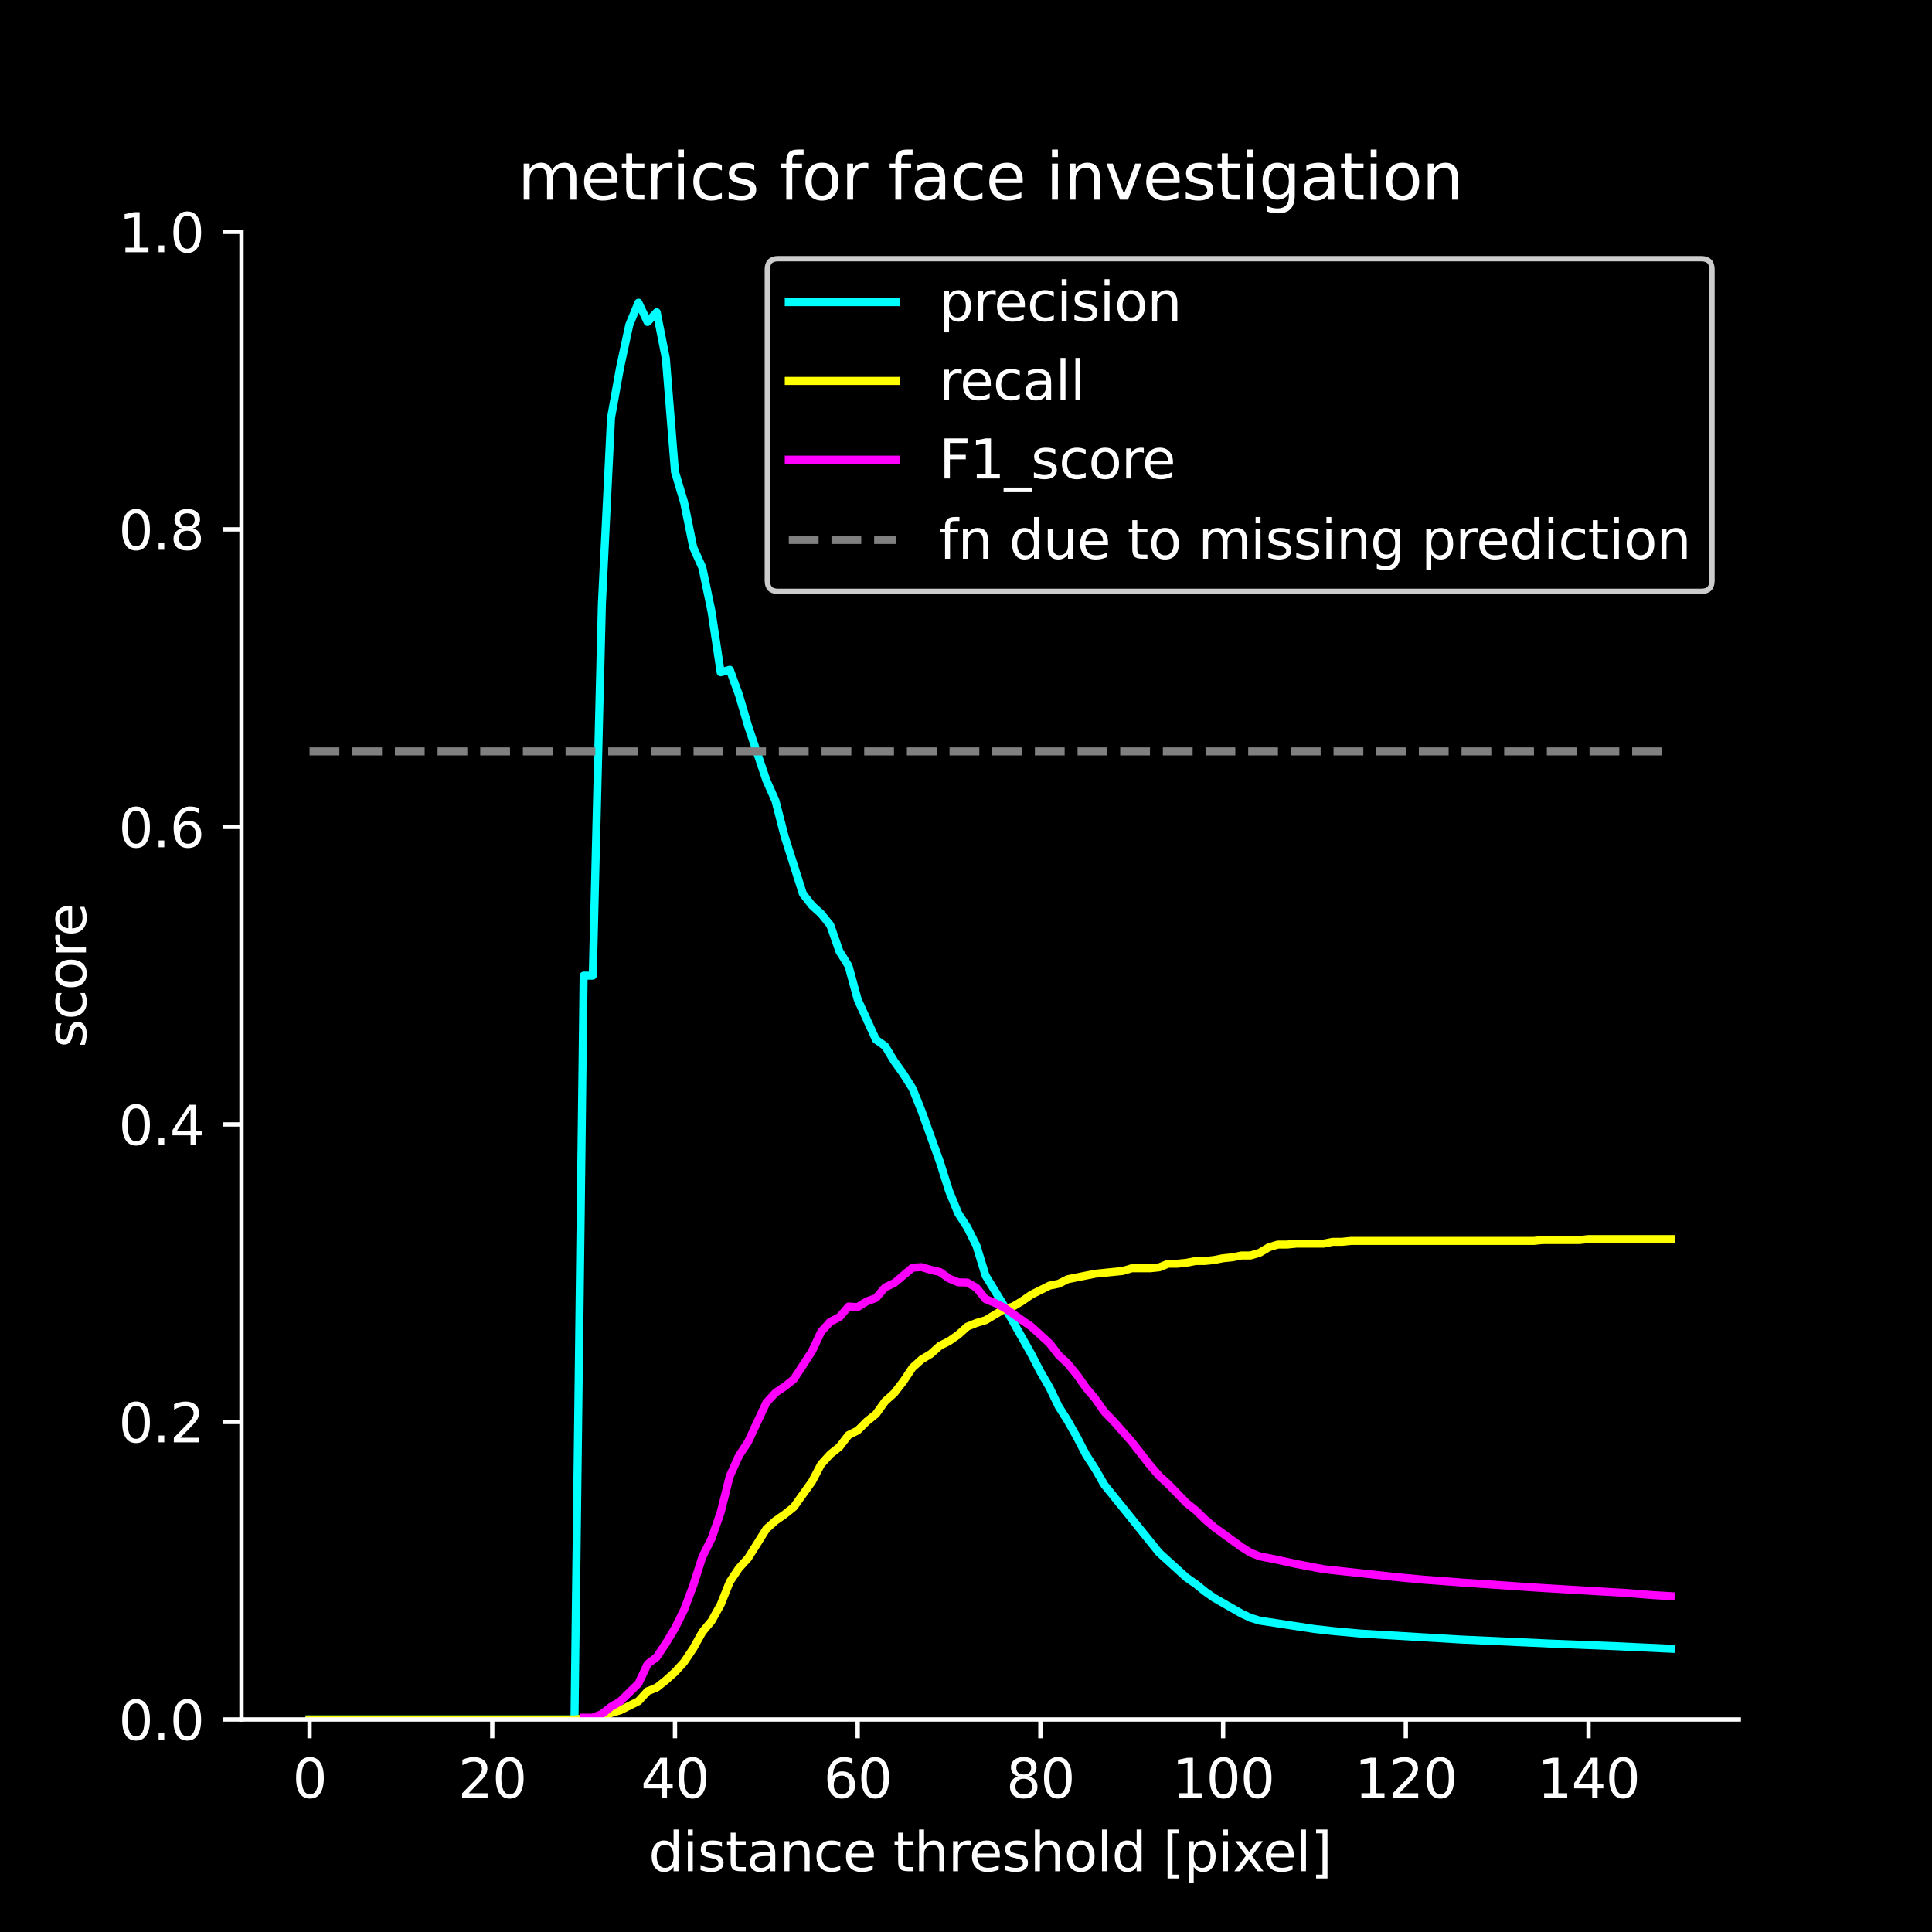 <?xml version="1.0" encoding="utf-8" standalone="no"?>
<!DOCTYPE svg PUBLIC "-//W3C//DTD SVG 1.1//EN"
  "http://www.w3.org/Graphics/SVG/1.1/DTD/svg11.dtd">
<svg xmlns:xlink="http://www.w3.org/1999/xlink" width="360pt" height="360pt" viewBox="0 0 360 360" xmlns="http://www.w3.org/2000/svg" version="1.1">
 <defs>
  <style type="text/css">*{stroke-linejoin: round; stroke-linecap: butt}</style>
 </defs>
 <g id="figure_1">
  <g id="patch_1">
   <path d="M 0 360 
L 360 360 
L 360 0 
L 0 0 
z
"/>
  </g>
  <g id="axes_1">
   <g id="patch_2">
    <path d="M 45 320.4 
L 324 320.4 
L 324 43.2 
L 45 43.2 
z
"/>
   </g>
   <g id="matplotlib.axis_1">
    <g id="xtick_1">
     <g id="line2d_1">
      <defs>
       <path id="mbd0f4d0748" d="M 0 0 
L 0 3.5 
" style="stroke: #ffffff; stroke-width: 0.8"/>
      </defs>
      <g>
       <use xlink:href="#mbd0f4d0748" x="57.682" y="320.4" style="fill: #ffffff; stroke: #ffffff; stroke-width: 0.8"/>
      </g>
     </g>
     <g id="text_1">
      <!-- 0 -->
      <g style="fill: #ffffff" transform="translate(54.501 334.998) scale(0.1 -0.1)">
       <defs>
        <path id="DejaVuSans-30" d="M 2034 4250 
Q 1547 4250 1301 3770 
Q 1056 3291 1056 2328 
Q 1056 1369 1301 889 
Q 1547 409 2034 409 
Q 2525 409 2770 889 
Q 3016 1369 3016 2328 
Q 3016 3291 2770 3770 
Q 2525 4250 2034 4250 
z
M 2034 4750 
Q 2819 4750 3233 4129 
Q 3647 3509 3647 2328 
Q 3647 1150 3233 529 
Q 2819 -91 2034 -91 
Q 1250 -91 836 529 
Q 422 1150 422 2328 
Q 422 3509 836 4129 
Q 1250 4750 2034 4750 
z
" transform="scale(0.016)"/>
       </defs>
       <use xlink:href="#DejaVuSans-30"/>
      </g>
     </g>
    </g>
    <g id="xtick_2">
     <g id="line2d_2">
      <g>
       <use xlink:href="#mbd0f4d0748" x="91.727" y="320.4" style="fill: #ffffff; stroke: #ffffff; stroke-width: 0.8"/>
      </g>
     </g>
     <g id="text_2">
      <!-- 20 -->
      <g style="fill: #ffffff" transform="translate(85.364 334.998) scale(0.1 -0.1)">
       <defs>
        <path id="DejaVuSans-32" d="M 1228 531 
L 3431 531 
L 3431 0 
L 469 0 
L 469 531 
Q 828 903 1448 1529 
Q 2069 2156 2228 2338 
Q 2531 2678 2651 2914 
Q 2772 3150 2772 3378 
Q 2772 3750 2511 3984 
Q 2250 4219 1831 4219 
Q 1534 4219 1204 4116 
Q 875 4013 500 3803 
L 500 4441 
Q 881 4594 1212 4672 
Q 1544 4750 1819 4750 
Q 2544 4750 2975 4387 
Q 3406 4025 3406 3419 
Q 3406 3131 3298 2873 
Q 3191 2616 2906 2266 
Q 2828 2175 2409 1742 
Q 1991 1309 1228 531 
z
" transform="scale(0.016)"/>
       </defs>
       <use xlink:href="#DejaVuSans-32"/>
       <use xlink:href="#DejaVuSans-30" x="63.623"/>
      </g>
     </g>
    </g>
    <g id="xtick_3">
     <g id="line2d_3">
      <g>
       <use xlink:href="#mbd0f4d0748" x="125.772" y="320.4" style="fill: #ffffff; stroke: #ffffff; stroke-width: 0.8"/>
      </g>
     </g>
     <g id="text_3">
      <!-- 40 -->
      <g style="fill: #ffffff" transform="translate(119.41 334.998) scale(0.1 -0.1)">
       <defs>
        <path id="DejaVuSans-34" d="M 2419 4116 
L 825 1625 
L 2419 1625 
L 2419 4116 
z
M 2253 4666 
L 3047 4666 
L 3047 1625 
L 3713 1625 
L 3713 1100 
L 3047 1100 
L 3047 0 
L 2419 0 
L 2419 1100 
L 313 1100 
L 313 1709 
L 2253 4666 
z
" transform="scale(0.016)"/>
       </defs>
       <use xlink:href="#DejaVuSans-34"/>
       <use xlink:href="#DejaVuSans-30" x="63.623"/>
      </g>
     </g>
    </g>
    <g id="xtick_4">
     <g id="line2d_4">
      <g>
       <use xlink:href="#mbd0f4d0748" x="159.817" y="320.4" style="fill: #ffffff; stroke: #ffffff; stroke-width: 0.8"/>
      </g>
     </g>
     <g id="text_4">
      <!-- 60 -->
      <g style="fill: #ffffff" transform="translate(153.455 334.998) scale(0.1 -0.1)">
       <defs>
        <path id="DejaVuSans-36" d="M 2113 2584 
Q 1688 2584 1439 2293 
Q 1191 2003 1191 1497 
Q 1191 994 1439 701 
Q 1688 409 2113 409 
Q 2538 409 2786 701 
Q 3034 994 3034 1497 
Q 3034 2003 2786 2293 
Q 2538 2584 2113 2584 
z
M 3366 4563 
L 3366 3988 
Q 3128 4100 2886 4159 
Q 2644 4219 2406 4219 
Q 1781 4219 1451 3797 
Q 1122 3375 1075 2522 
Q 1259 2794 1537 2939 
Q 1816 3084 2150 3084 
Q 2853 3084 3261 2657 
Q 3669 2231 3669 1497 
Q 3669 778 3244 343 
Q 2819 -91 2113 -91 
Q 1303 -91 875 529 
Q 447 1150 447 2328 
Q 447 3434 972 4092 
Q 1497 4750 2381 4750 
Q 2619 4750 2861 4703 
Q 3103 4656 3366 4563 
z
" transform="scale(0.016)"/>
       </defs>
       <use xlink:href="#DejaVuSans-36"/>
       <use xlink:href="#DejaVuSans-30" x="63.623"/>
      </g>
     </g>
    </g>
    <g id="xtick_5">
     <g id="line2d_5">
      <g>
       <use xlink:href="#mbd0f4d0748" x="193.862" y="320.4" style="fill: #ffffff; stroke: #ffffff; stroke-width: 0.8"/>
      </g>
     </g>
     <g id="text_5">
      <!-- 80 -->
      <g style="fill: #ffffff" transform="translate(187.5 334.998) scale(0.1 -0.1)">
       <defs>
        <path id="DejaVuSans-38" d="M 2034 2216 
Q 1584 2216 1326 1975 
Q 1069 1734 1069 1313 
Q 1069 891 1326 650 
Q 1584 409 2034 409 
Q 2484 409 2743 651 
Q 3003 894 3003 1313 
Q 3003 1734 2745 1975 
Q 2488 2216 2034 2216 
z
M 1403 2484 
Q 997 2584 770 2862 
Q 544 3141 544 3541 
Q 544 4100 942 4425 
Q 1341 4750 2034 4750 
Q 2731 4750 3128 4425 
Q 3525 4100 3525 3541 
Q 3525 3141 3298 2862 
Q 3072 2584 2669 2484 
Q 3125 2378 3379 2068 
Q 3634 1759 3634 1313 
Q 3634 634 3220 271 
Q 2806 -91 2034 -91 
Q 1263 -91 848 271 
Q 434 634 434 1313 
Q 434 1759 690 2068 
Q 947 2378 1403 2484 
z
M 1172 3481 
Q 1172 3119 1398 2916 
Q 1625 2713 2034 2713 
Q 2441 2713 2670 2916 
Q 2900 3119 2900 3481 
Q 2900 3844 2670 4047 
Q 2441 4250 2034 4250 
Q 1625 4250 1398 4047 
Q 1172 3844 1172 3481 
z
" transform="scale(0.016)"/>
       </defs>
       <use xlink:href="#DejaVuSans-38"/>
       <use xlink:href="#DejaVuSans-30" x="63.623"/>
      </g>
     </g>
    </g>
    <g id="xtick_6">
     <g id="line2d_6">
      <g>
       <use xlink:href="#mbd0f4d0748" x="227.908" y="320.4" style="fill: #ffffff; stroke: #ffffff; stroke-width: 0.8"/>
      </g>
     </g>
     <g id="text_6">
      <!-- 100 -->
      <g style="fill: #ffffff" transform="translate(218.364 334.998) scale(0.1 -0.1)">
       <defs>
        <path id="DejaVuSans-31" d="M 794 531 
L 1825 531 
L 1825 4091 
L 703 3866 
L 703 4441 
L 1819 4666 
L 2450 4666 
L 2450 531 
L 3481 531 
L 3481 0 
L 794 0 
L 794 531 
z
" transform="scale(0.016)"/>
       </defs>
       <use xlink:href="#DejaVuSans-31"/>
       <use xlink:href="#DejaVuSans-30" x="63.623"/>
       <use xlink:href="#DejaVuSans-30" x="127.246"/>
      </g>
     </g>
    </g>
    <g id="xtick_7">
     <g id="line2d_7">
      <g>
       <use xlink:href="#mbd0f4d0748" x="261.953" y="320.4" style="fill: #ffffff; stroke: #ffffff; stroke-width: 0.8"/>
      </g>
     </g>
     <g id="text_7">
      <!-- 120 -->
      <g style="fill: #ffffff" transform="translate(252.409 334.998) scale(0.1 -0.1)">
       <use xlink:href="#DejaVuSans-31"/>
       <use xlink:href="#DejaVuSans-32" x="63.623"/>
       <use xlink:href="#DejaVuSans-30" x="127.246"/>
      </g>
     </g>
    </g>
    <g id="xtick_8">
     <g id="line2d_8">
      <g>
       <use xlink:href="#mbd0f4d0748" x="295.998" y="320.4" style="fill: #ffffff; stroke: #ffffff; stroke-width: 0.8"/>
      </g>
     </g>
     <g id="text_8">
      <!-- 140 -->
      <g style="fill: #ffffff" transform="translate(286.454 334.998) scale(0.1 -0.1)">
       <use xlink:href="#DejaVuSans-31"/>
       <use xlink:href="#DejaVuSans-34" x="63.623"/>
       <use xlink:href="#DejaVuSans-30" x="127.246"/>
      </g>
     </g>
    </g>
    <g id="text_9">
     <!-- distance threshold [pixel] -->
     <g style="fill: #ffffff" transform="translate(120.857 348.677) scale(0.1 -0.1)">
      <defs>
       <path id="DejaVuSans-64" d="M 2906 2969 
L 2906 4863 
L 3481 4863 
L 3481 0 
L 2906 0 
L 2906 525 
Q 2725 213 2448 61 
Q 2172 -91 1784 -91 
Q 1150 -91 751 415 
Q 353 922 353 1747 
Q 353 2572 751 3078 
Q 1150 3584 1784 3584 
Q 2172 3584 2448 3432 
Q 2725 3281 2906 2969 
z
M 947 1747 
Q 947 1113 1208 752 
Q 1469 391 1925 391 
Q 2381 391 2643 752 
Q 2906 1113 2906 1747 
Q 2906 2381 2643 2742 
Q 2381 3103 1925 3103 
Q 1469 3103 1208 2742 
Q 947 2381 947 1747 
z
" transform="scale(0.016)"/>
       <path id="DejaVuSans-69" d="M 603 3500 
L 1178 3500 
L 1178 0 
L 603 0 
L 603 3500 
z
M 603 4863 
L 1178 4863 
L 1178 4134 
L 603 4134 
L 603 4863 
z
" transform="scale(0.016)"/>
       <path id="DejaVuSans-73" d="M 2834 3397 
L 2834 2853 
Q 2591 2978 2328 3040 
Q 2066 3103 1784 3103 
Q 1356 3103 1142 2972 
Q 928 2841 928 2578 
Q 928 2378 1081 2264 
Q 1234 2150 1697 2047 
L 1894 2003 
Q 2506 1872 2764 1633 
Q 3022 1394 3022 966 
Q 3022 478 2636 193 
Q 2250 -91 1575 -91 
Q 1294 -91 989 -36 
Q 684 19 347 128 
L 347 722 
Q 666 556 975 473 
Q 1284 391 1588 391 
Q 1994 391 2212 530 
Q 2431 669 2431 922 
Q 2431 1156 2273 1281 
Q 2116 1406 1581 1522 
L 1381 1569 
Q 847 1681 609 1914 
Q 372 2147 372 2553 
Q 372 3047 722 3315 
Q 1072 3584 1716 3584 
Q 2034 3584 2315 3537 
Q 2597 3491 2834 3397 
z
" transform="scale(0.016)"/>
       <path id="DejaVuSans-74" d="M 1172 4494 
L 1172 3500 
L 2356 3500 
L 2356 3053 
L 1172 3053 
L 1172 1153 
Q 1172 725 1289 603 
Q 1406 481 1766 481 
L 2356 481 
L 2356 0 
L 1766 0 
Q 1100 0 847 248 
Q 594 497 594 1153 
L 594 3053 
L 172 3053 
L 172 3500 
L 594 3500 
L 594 4494 
L 1172 4494 
z
" transform="scale(0.016)"/>
       <path id="DejaVuSans-61" d="M 2194 1759 
Q 1497 1759 1228 1600 
Q 959 1441 959 1056 
Q 959 750 1161 570 
Q 1363 391 1709 391 
Q 2188 391 2477 730 
Q 2766 1069 2766 1631 
L 2766 1759 
L 2194 1759 
z
M 3341 1997 
L 3341 0 
L 2766 0 
L 2766 531 
Q 2569 213 2275 61 
Q 1981 -91 1556 -91 
Q 1019 -91 701 211 
Q 384 513 384 1019 
Q 384 1609 779 1909 
Q 1175 2209 1959 2209 
L 2766 2209 
L 2766 2266 
Q 2766 2663 2505 2880 
Q 2244 3097 1772 3097 
Q 1472 3097 1187 3025 
Q 903 2953 641 2809 
L 641 3341 
Q 956 3463 1253 3523 
Q 1550 3584 1831 3584 
Q 2591 3584 2966 3190 
Q 3341 2797 3341 1997 
z
" transform="scale(0.016)"/>
       <path id="DejaVuSans-6e" d="M 3513 2113 
L 3513 0 
L 2938 0 
L 2938 2094 
Q 2938 2591 2744 2837 
Q 2550 3084 2163 3084 
Q 1697 3084 1428 2787 
Q 1159 2491 1159 1978 
L 1159 0 
L 581 0 
L 581 3500 
L 1159 3500 
L 1159 2956 
Q 1366 3272 1645 3428 
Q 1925 3584 2291 3584 
Q 2894 3584 3203 3211 
Q 3513 2838 3513 2113 
z
" transform="scale(0.016)"/>
       <path id="DejaVuSans-63" d="M 3122 3366 
L 3122 2828 
Q 2878 2963 2633 3030 
Q 2388 3097 2138 3097 
Q 1578 3097 1268 2742 
Q 959 2388 959 1747 
Q 959 1106 1268 751 
Q 1578 397 2138 397 
Q 2388 397 2633 464 
Q 2878 531 3122 666 
L 3122 134 
Q 2881 22 2623 -34 
Q 2366 -91 2075 -91 
Q 1284 -91 818 406 
Q 353 903 353 1747 
Q 353 2603 823 3093 
Q 1294 3584 2113 3584 
Q 2378 3584 2631 3529 
Q 2884 3475 3122 3366 
z
" transform="scale(0.016)"/>
       <path id="DejaVuSans-65" d="M 3597 1894 
L 3597 1613 
L 953 1613 
Q 991 1019 1311 708 
Q 1631 397 2203 397 
Q 2534 397 2845 478 
Q 3156 559 3463 722 
L 3463 178 
Q 3153 47 2828 -22 
Q 2503 -91 2169 -91 
Q 1331 -91 842 396 
Q 353 884 353 1716 
Q 353 2575 817 3079 
Q 1281 3584 2069 3584 
Q 2775 3584 3186 3129 
Q 3597 2675 3597 1894 
z
M 3022 2063 
Q 3016 2534 2758 2815 
Q 2500 3097 2075 3097 
Q 1594 3097 1305 2825 
Q 1016 2553 972 2059 
L 3022 2063 
z
" transform="scale(0.016)"/>
       <path id="DejaVuSans-20" transform="scale(0.016)"/>
       <path id="DejaVuSans-68" d="M 3513 2113 
L 3513 0 
L 2938 0 
L 2938 2094 
Q 2938 2591 2744 2837 
Q 2550 3084 2163 3084 
Q 1697 3084 1428 2787 
Q 1159 2491 1159 1978 
L 1159 0 
L 581 0 
L 581 4863 
L 1159 4863 
L 1159 2956 
Q 1366 3272 1645 3428 
Q 1925 3584 2291 3584 
Q 2894 3584 3203 3211 
Q 3513 2838 3513 2113 
z
" transform="scale(0.016)"/>
       <path id="DejaVuSans-72" d="M 2631 2963 
Q 2534 3019 2420 3045 
Q 2306 3072 2169 3072 
Q 1681 3072 1420 2755 
Q 1159 2438 1159 1844 
L 1159 0 
L 581 0 
L 581 3500 
L 1159 3500 
L 1159 2956 
Q 1341 3275 1631 3429 
Q 1922 3584 2338 3584 
Q 2397 3584 2469 3576 
Q 2541 3569 2628 3553 
L 2631 2963 
z
" transform="scale(0.016)"/>
       <path id="DejaVuSans-6f" d="M 1959 3097 
Q 1497 3097 1228 2736 
Q 959 2375 959 1747 
Q 959 1119 1226 758 
Q 1494 397 1959 397 
Q 2419 397 2687 759 
Q 2956 1122 2956 1747 
Q 2956 2369 2687 2733 
Q 2419 3097 1959 3097 
z
M 1959 3584 
Q 2709 3584 3137 3096 
Q 3566 2609 3566 1747 
Q 3566 888 3137 398 
Q 2709 -91 1959 -91 
Q 1206 -91 779 398 
Q 353 888 353 1747 
Q 353 2609 779 3096 
Q 1206 3584 1959 3584 
z
" transform="scale(0.016)"/>
       <path id="DejaVuSans-6c" d="M 603 4863 
L 1178 4863 
L 1178 0 
L 603 0 
L 603 4863 
z
" transform="scale(0.016)"/>
       <path id="DejaVuSans-5b" d="M 550 4863 
L 1875 4863 
L 1875 4416 
L 1125 4416 
L 1125 -397 
L 1875 -397 
L 1875 -844 
L 550 -844 
L 550 4863 
z
" transform="scale(0.016)"/>
       <path id="DejaVuSans-70" d="M 1159 525 
L 1159 -1331 
L 581 -1331 
L 581 3500 
L 1159 3500 
L 1159 2969 
Q 1341 3281 1617 3432 
Q 1894 3584 2278 3584 
Q 2916 3584 3314 3078 
Q 3713 2572 3713 1747 
Q 3713 922 3314 415 
Q 2916 -91 2278 -91 
Q 1894 -91 1617 61 
Q 1341 213 1159 525 
z
M 3116 1747 
Q 3116 2381 2855 2742 
Q 2594 3103 2138 3103 
Q 1681 3103 1420 2742 
Q 1159 2381 1159 1747 
Q 1159 1113 1420 752 
Q 1681 391 2138 391 
Q 2594 391 2855 752 
Q 3116 1113 3116 1747 
z
" transform="scale(0.016)"/>
       <path id="DejaVuSans-78" d="M 3513 3500 
L 2247 1797 
L 3578 0 
L 2900 0 
L 1881 1375 
L 863 0 
L 184 0 
L 1544 1831 
L 300 3500 
L 978 3500 
L 1906 2253 
L 2834 3500 
L 3513 3500 
z
" transform="scale(0.016)"/>
       <path id="DejaVuSans-5d" d="M 1947 4863 
L 1947 -844 
L 622 -844 
L 622 -397 
L 1369 -397 
L 1369 4416 
L 622 4416 
L 622 4863 
L 1947 4863 
z
" transform="scale(0.016)"/>
      </defs>
      <use xlink:href="#DejaVuSans-64"/>
      <use xlink:href="#DejaVuSans-69" x="63.477"/>
      <use xlink:href="#DejaVuSans-73" x="91.26"/>
      <use xlink:href="#DejaVuSans-74" x="143.359"/>
      <use xlink:href="#DejaVuSans-61" x="182.568"/>
      <use xlink:href="#DejaVuSans-6e" x="243.848"/>
      <use xlink:href="#DejaVuSans-63" x="307.227"/>
      <use xlink:href="#DejaVuSans-65" x="362.207"/>
      <use xlink:href="#DejaVuSans-20" x="423.73"/>
      <use xlink:href="#DejaVuSans-74" x="455.518"/>
      <use xlink:href="#DejaVuSans-68" x="494.727"/>
      <use xlink:href="#DejaVuSans-72" x="558.105"/>
      <use xlink:href="#DejaVuSans-65" x="596.969"/>
      <use xlink:href="#DejaVuSans-73" x="658.492"/>
      <use xlink:href="#DejaVuSans-68" x="710.592"/>
      <use xlink:href="#DejaVuSans-6f" x="773.971"/>
      <use xlink:href="#DejaVuSans-6c" x="835.152"/>
      <use xlink:href="#DejaVuSans-64" x="862.936"/>
      <use xlink:href="#DejaVuSans-20" x="926.412"/>
      <use xlink:href="#DejaVuSans-5b" x="958.199"/>
      <use xlink:href="#DejaVuSans-70" x="997.213"/>
      <use xlink:href="#DejaVuSans-69" x="1060.689"/>
      <use xlink:href="#DejaVuSans-78" x="1088.473"/>
      <use xlink:href="#DejaVuSans-65" x="1144.527"/>
      <use xlink:href="#DejaVuSans-6c" x="1206.051"/>
      <use xlink:href="#DejaVuSans-5d" x="1233.834"/>
     </g>
    </g>
   </g>
   <g id="matplotlib.axis_2">
    <g id="ytick_1">
     <g id="line2d_9">
      <defs>
       <path id="me79144c7ac" d="M 0 0 
L -3.5 0 
" style="stroke: #ffffff; stroke-width: 0.8"/>
      </defs>
      <g>
       <use xlink:href="#me79144c7ac" x="45" y="320.4" style="fill: #ffffff; stroke: #ffffff; stroke-width: 0.8"/>
      </g>
     </g>
     <g id="text_10">
      <!-- 0.0 -->
      <g style="fill: #ffffff" transform="translate(22.097 324.199) scale(0.1 -0.1)">
       <defs>
        <path id="DejaVuSans-2e" d="M 684 794 
L 1344 794 
L 1344 0 
L 684 0 
L 684 794 
z
" transform="scale(0.016)"/>
       </defs>
       <use xlink:href="#DejaVuSans-30"/>
       <use xlink:href="#DejaVuSans-2e" x="63.623"/>
       <use xlink:href="#DejaVuSans-30" x="95.41"/>
      </g>
     </g>
    </g>
    <g id="ytick_2">
     <g id="line2d_10">
      <g>
       <use xlink:href="#me79144c7ac" x="45" y="264.96" style="fill: #ffffff; stroke: #ffffff; stroke-width: 0.8"/>
      </g>
     </g>
     <g id="text_11">
      <!-- 0.2 -->
      <g style="fill: #ffffff" transform="translate(22.097 268.759) scale(0.1 -0.1)">
       <use xlink:href="#DejaVuSans-30"/>
       <use xlink:href="#DejaVuSans-2e" x="63.623"/>
       <use xlink:href="#DejaVuSans-32" x="95.41"/>
      </g>
     </g>
    </g>
    <g id="ytick_3">
     <g id="line2d_11">
      <g>
       <use xlink:href="#me79144c7ac" x="45" y="209.52" style="fill: #ffffff; stroke: #ffffff; stroke-width: 0.8"/>
      </g>
     </g>
     <g id="text_12">
      <!-- 0.4 -->
      <g style="fill: #ffffff" transform="translate(22.097 213.319) scale(0.1 -0.1)">
       <use xlink:href="#DejaVuSans-30"/>
       <use xlink:href="#DejaVuSans-2e" x="63.623"/>
       <use xlink:href="#DejaVuSans-34" x="95.41"/>
      </g>
     </g>
    </g>
    <g id="ytick_4">
     <g id="line2d_12">
      <g>
       <use xlink:href="#me79144c7ac" x="45" y="154.08" style="fill: #ffffff; stroke: #ffffff; stroke-width: 0.8"/>
      </g>
     </g>
     <g id="text_13">
      <!-- 0.6 -->
      <g style="fill: #ffffff" transform="translate(22.097 157.879) scale(0.1 -0.1)">
       <use xlink:href="#DejaVuSans-30"/>
       <use xlink:href="#DejaVuSans-2e" x="63.623"/>
       <use xlink:href="#DejaVuSans-36" x="95.41"/>
      </g>
     </g>
    </g>
    <g id="ytick_5">
     <g id="line2d_13">
      <g>
       <use xlink:href="#me79144c7ac" x="45" y="98.64" style="fill: #ffffff; stroke: #ffffff; stroke-width: 0.8"/>
      </g>
     </g>
     <g id="text_14">
      <!-- 0.8 -->
      <g style="fill: #ffffff" transform="translate(22.097 102.439) scale(0.1 -0.1)">
       <use xlink:href="#DejaVuSans-30"/>
       <use xlink:href="#DejaVuSans-2e" x="63.623"/>
       <use xlink:href="#DejaVuSans-38" x="95.41"/>
      </g>
     </g>
    </g>
    <g id="ytick_6">
     <g id="line2d_14">
      <g>
       <use xlink:href="#me79144c7ac" x="45" y="43.2" style="fill: #ffffff; stroke: #ffffff; stroke-width: 0.8"/>
      </g>
     </g>
     <g id="text_15">
      <!-- 1.0 -->
      <g style="fill: #ffffff" transform="translate(22.097 46.999) scale(0.1 -0.1)">
       <use xlink:href="#DejaVuSans-31"/>
       <use xlink:href="#DejaVuSans-2e" x="63.623"/>
       <use xlink:href="#DejaVuSans-30" x="95.41"/>
      </g>
     </g>
    </g>
    <g id="text_16">
     <!-- score -->
     <g style="fill: #ffffff" transform="translate(16.017 195.233) rotate(-90) scale(0.1 -0.1)">
      <use xlink:href="#DejaVuSans-73"/>
      <use xlink:href="#DejaVuSans-63" x="52.1"/>
      <use xlink:href="#DejaVuSans-6f" x="107.08"/>
      <use xlink:href="#DejaVuSans-72" x="168.262"/>
      <use xlink:href="#DejaVuSans-65" x="207.125"/>
     </g>
    </g>
   </g>
   <g id="line2d_15">
    <path d="M 57.682 320.4 
L 107.047 320.4 
L 108.75 181.8 
L 110.452 181.8 
L 112.154 112.5 
L 113.856 77.85 
L 115.559 68.4 
L 117.261 60.525 
L 118.963 56.4 
L 120.665 60 
L 122.368 58.184 
L 124.07 66.791 
L 125.772 87.91 
L 127.474 93.6 
L 129.177 102 
L 130.879 105.794 
L 132.581 113.934 
L 134.283 125.276 
L 135.986 124.806 
L 137.688 129.466 
L 139.39 135.251 
L 142.795 145.37 
L 144.497 149.211 
L 146.199 155.835 
L 149.604 166.538 
L 151.306 168.725 
L 153.008 170.272 
L 154.71 172.39 
L 156.413 177.252 
L 158.115 180 
L 159.817 186.244 
L 163.222 193.712 
L 164.924 194.923 
L 166.626 197.733 
L 168.329 200.118 
L 170.031 202.818 
L 171.733 207.052 
L 175.138 216.513 
L 176.84 221.909 
L 178.542 226.063 
L 180.244 228.709 
L 181.947 232.126 
L 183.649 237.693 
L 187.053 243.257 
L 192.16 252.306 
L 193.862 255.605 
L 195.565 258.54 
L 197.267 262.081 
L 198.969 264.776 
L 200.671 267.801 
L 202.374 271.077 
L 204.076 273.707 
L 205.778 276.669 
L 209.183 280.88 
L 215.992 289.336 
L 221.099 293.972 
L 222.801 295.145 
L 224.503 296.529 
L 226.205 297.724 
L 231.312 300.653 
L 233.014 301.456 
L 234.717 301.978 
L 244.93 303.539 
L 248.335 303.92 
L 253.441 304.39 
L 272.166 305.5 
L 289.189 306.273 
L 301.105 306.746 
L 311.318 307.218 
L 311.318 307.218 
" clip-path="url(#pd37355f980)" style="fill: none; stroke: #00ffff; stroke-width: 1.5; stroke-linecap: square"/>
   </g>
   <g id="line2d_16">
    <path d="M 57.682 320.4 
L 107.047 320.4 
L 108.75 320.23 
L 110.452 320.23 
L 112.154 319.89 
L 113.856 319.211 
L 115.559 318.701 
L 118.963 317.003 
L 120.665 315.135 
L 122.368 314.455 
L 124.07 313.096 
L 125.772 311.568 
L 127.474 309.699 
L 129.177 307.151 
L 130.879 304.094 
L 132.581 302.056 
L 134.283 298.999 
L 135.986 294.752 
L 137.688 292.204 
L 139.39 290.336 
L 142.795 284.901 
L 144.497 283.372 
L 146.199 282.183 
L 147.901 280.824 
L 151.306 276.068 
L 153.008 272.841 
L 154.71 270.973 
L 156.413 269.614 
L 158.115 267.406 
L 159.817 266.557 
L 161.52 264.858 
L 163.222 263.499 
L 164.924 261.121 
L 166.626 259.593 
L 168.329 257.385 
L 170.031 254.837 
L 171.733 253.308 
L 173.435 252.289 
L 175.138 250.76 
L 176.84 249.911 
L 178.542 248.722 
L 180.244 247.193 
L 181.947 246.514 
L 183.649 246.004 
L 187.053 243.966 
L 188.756 243.457 
L 190.458 242.438 
L 192.16 241.249 
L 195.565 239.55 
L 197.267 239.21 
L 198.969 238.361 
L 204.076 237.342 
L 209.183 236.832 
L 210.885 236.323 
L 214.29 236.323 
L 215.992 236.153 
L 217.694 235.474 
L 219.396 235.474 
L 221.099 235.304 
L 222.801 234.964 
L 224.503 234.964 
L 226.205 234.794 
L 227.908 234.454 
L 229.61 234.285 
L 231.312 233.945 
L 233.014 233.945 
L 234.717 233.435 
L 236.419 232.416 
L 238.121 231.907 
L 239.823 231.907 
L 241.526 231.737 
L 246.632 231.737 
L 248.335 231.397 
L 250.037 231.397 
L 251.739 231.227 
L 285.784 231.227 
L 287.487 231.057 
L 294.296 231.057 
L 295.998 230.887 
L 311.318 230.887 
L 311.318 230.887 
" clip-path="url(#pd37355f980)" style="fill: none; stroke: #ffff00; stroke-width: 1.5; stroke-linecap: square"/>
   </g>
   <g id="line2d_17">
    <path d="M 108.75 320.061 
L 110.452 320.061 
L 112.154 319.383 
L 113.856 318.034 
L 115.559 317.026 
L 118.963 313.692 
L 120.665 310.078 
L 122.368 308.774 
L 124.07 306.202 
L 125.772 303.382 
L 127.474 299.963 
L 129.177 295.418 
L 130.879 290.091 
L 132.581 286.705 
L 134.283 281.828 
L 135.986 275.051 
L 137.688 271.265 
L 139.39 268.672 
L 142.795 261.373 
L 144.497 259.514 
L 146.199 258.371 
L 147.901 257.017 
L 151.306 251.79 
L 153.008 248.165 
L 154.71 246.293 
L 156.413 245.427 
L 158.115 243.455 
L 159.817 243.555 
L 161.52 242.493 
L 163.222 241.87 
L 164.924 239.882 
L 166.626 239.091 
L 170.031 236.215 
L 171.733 236.109 
L 173.435 236.634 
L 175.138 237.016 
L 176.84 238.23 
L 178.542 238.939 
L 180.244 238.987 
L 181.947 239.958 
L 183.649 242.069 
L 185.351 242.774 
L 187.053 243.613 
L 190.458 246.015 
L 192.16 247.192 
L 195.565 250.309 
L 197.267 252.52 
L 198.969 254.103 
L 200.671 256.197 
L 202.374 258.603 
L 204.076 260.62 
L 205.778 263.064 
L 207.48 264.813 
L 210.885 268.66 
L 214.29 273.036 
L 215.992 275.008 
L 217.694 276.56 
L 221.099 280.07 
L 222.801 281.415 
L 224.503 283.084 
L 226.205 284.545 
L 231.312 288.249 
L 233.014 289.322 
L 234.717 289.996 
L 238.121 290.665 
L 241.526 291.42 
L 246.632 292.39 
L 260.25 293.877 
L 265.357 294.352 
L 272.166 294.866 
L 285.784 295.794 
L 289.189 296.003 
L 297.7 296.512 
L 302.807 296.808 
L 307.914 297.216 
L 311.318 297.42 
L 311.318 297.42 
" clip-path="url(#pd37355f980)" style="fill: none; stroke: #ff00ff; stroke-width: 1.5; stroke-linecap: square"/>
   </g>
   <g id="LineCollection_1">
    <path d="M 57.682 140.016 
L 311.318 140.016 
" clip-path="url(#pd37355f980)" style="fill: none; stroke-dasharray: 5.55,2.4; stroke-dashoffset: 0; stroke: #808080; stroke-width: 1.5"/>
   </g>
   <g id="patch_3">
    <path d="M 45 320.4 
L 45 43.2 
" style="fill: none; stroke: #ffffff; stroke-width: 0.8; stroke-linejoin: miter; stroke-linecap: square"/>
   </g>
   <g id="patch_4">
    <path d="M 45 320.4 
L 324 320.4 
" style="fill: none; stroke: #ffffff; stroke-width: 0.8; stroke-linejoin: miter; stroke-linecap: square"/>
   </g>
   <g id="text_17">
    <!-- metrics for face investigation -->
    <g style="fill: #ffffff" transform="translate(96.467 37.2) scale(0.12 -0.12)">
     <defs>
      <path id="DejaVuSans-6d" d="M 3328 2828 
Q 3544 3216 3844 3400 
Q 4144 3584 4550 3584 
Q 5097 3584 5394 3201 
Q 5691 2819 5691 2113 
L 5691 0 
L 5113 0 
L 5113 2094 
Q 5113 2597 4934 2840 
Q 4756 3084 4391 3084 
Q 3944 3084 3684 2787 
Q 3425 2491 3425 1978 
L 3425 0 
L 2847 0 
L 2847 2094 
Q 2847 2600 2669 2842 
Q 2491 3084 2119 3084 
Q 1678 3084 1418 2786 
Q 1159 2488 1159 1978 
L 1159 0 
L 581 0 
L 581 3500 
L 1159 3500 
L 1159 2956 
Q 1356 3278 1631 3431 
Q 1906 3584 2284 3584 
Q 2666 3584 2933 3390 
Q 3200 3197 3328 2828 
z
" transform="scale(0.016)"/>
      <path id="DejaVuSans-66" d="M 2375 4863 
L 2375 4384 
L 1825 4384 
Q 1516 4384 1395 4259 
Q 1275 4134 1275 3809 
L 1275 3500 
L 2222 3500 
L 2222 3053 
L 1275 3053 
L 1275 0 
L 697 0 
L 697 3053 
L 147 3053 
L 147 3500 
L 697 3500 
L 697 3744 
Q 697 4328 969 4595 
Q 1241 4863 1831 4863 
L 2375 4863 
z
" transform="scale(0.016)"/>
      <path id="DejaVuSans-76" d="M 191 3500 
L 800 3500 
L 1894 563 
L 2988 3500 
L 3597 3500 
L 2284 0 
L 1503 0 
L 191 3500 
z
" transform="scale(0.016)"/>
      <path id="DejaVuSans-67" d="M 2906 1791 
Q 2906 2416 2648 2759 
Q 2391 3103 1925 3103 
Q 1463 3103 1205 2759 
Q 947 2416 947 1791 
Q 947 1169 1205 825 
Q 1463 481 1925 481 
Q 2391 481 2648 825 
Q 2906 1169 2906 1791 
z
M 3481 434 
Q 3481 -459 3084 -895 
Q 2688 -1331 1869 -1331 
Q 1566 -1331 1297 -1286 
Q 1028 -1241 775 -1147 
L 775 -588 
Q 1028 -725 1275 -790 
Q 1522 -856 1778 -856 
Q 2344 -856 2625 -561 
Q 2906 -266 2906 331 
L 2906 616 
Q 2728 306 2450 153 
Q 2172 0 1784 0 
Q 1141 0 747 490 
Q 353 981 353 1791 
Q 353 2603 747 3093 
Q 1141 3584 1784 3584 
Q 2172 3584 2450 3431 
Q 2728 3278 2906 2969 
L 2906 3500 
L 3481 3500 
L 3481 434 
z
" transform="scale(0.016)"/>
     </defs>
     <use xlink:href="#DejaVuSans-6d"/>
     <use xlink:href="#DejaVuSans-65" x="97.412"/>
     <use xlink:href="#DejaVuSans-74" x="158.936"/>
     <use xlink:href="#DejaVuSans-72" x="198.145"/>
     <use xlink:href="#DejaVuSans-69" x="239.258"/>
     <use xlink:href="#DejaVuSans-63" x="267.041"/>
     <use xlink:href="#DejaVuSans-73" x="322.021"/>
     <use xlink:href="#DejaVuSans-20" x="374.121"/>
     <use xlink:href="#DejaVuSans-66" x="405.908"/>
     <use xlink:href="#DejaVuSans-6f" x="441.113"/>
     <use xlink:href="#DejaVuSans-72" x="502.295"/>
     <use xlink:href="#DejaVuSans-20" x="543.408"/>
     <use xlink:href="#DejaVuSans-66" x="575.195"/>
     <use xlink:href="#DejaVuSans-61" x="610.4"/>
     <use xlink:href="#DejaVuSans-63" x="671.68"/>
     <use xlink:href="#DejaVuSans-65" x="726.66"/>
     <use xlink:href="#DejaVuSans-20" x="788.184"/>
     <use xlink:href="#DejaVuSans-69" x="819.971"/>
     <use xlink:href="#DejaVuSans-6e" x="847.754"/>
     <use xlink:href="#DejaVuSans-76" x="911.133"/>
     <use xlink:href="#DejaVuSans-65" x="970.312"/>
     <use xlink:href="#DejaVuSans-73" x="1031.836"/>
     <use xlink:href="#DejaVuSans-74" x="1083.936"/>
     <use xlink:href="#DejaVuSans-69" x="1123.145"/>
     <use xlink:href="#DejaVuSans-67" x="1150.928"/>
     <use xlink:href="#DejaVuSans-61" x="1214.404"/>
     <use xlink:href="#DejaVuSans-74" x="1275.684"/>
     <use xlink:href="#DejaVuSans-69" x="1314.893"/>
     <use xlink:href="#DejaVuSans-6f" x="1342.676"/>
     <use xlink:href="#DejaVuSans-6e" x="1403.857"/>
    </g>
   </g>
   <g id="legend_1">
    <g id="patch_5">
     <path d="M 144.983 110.191 
L 317 110.191 
Q 319 110.191 319 108.191 
L 319 50.2 
Q 319 48.2 317 48.2 
L 144.983 48.2 
Q 142.983 48.2 142.983 50.2 
L 142.983 108.191 
Q 142.983 110.191 144.983 110.191 
z
" style="opacity: 0.8; stroke: #ffffff; stroke-linejoin: miter"/>
    </g>
    <g id="line2d_18">
     <path d="M 146.983 56.298 
L 156.983 56.298 
L 166.983 56.298 
" style="fill: none; stroke: #00ffff; stroke-width: 1.5; stroke-linecap: square"/>
    </g>
    <g id="text_18">
     <!-- precision -->
     <g style="fill: #ffffff" transform="translate(174.983 59.798) scale(0.1 -0.1)">
      <use xlink:href="#DejaVuSans-70"/>
      <use xlink:href="#DejaVuSans-72" x="63.477"/>
      <use xlink:href="#DejaVuSans-65" x="102.34"/>
      <use xlink:href="#DejaVuSans-63" x="163.863"/>
      <use xlink:href="#DejaVuSans-69" x="218.844"/>
      <use xlink:href="#DejaVuSans-73" x="246.627"/>
      <use xlink:href="#DejaVuSans-69" x="298.727"/>
      <use xlink:href="#DejaVuSans-6f" x="326.51"/>
      <use xlink:href="#DejaVuSans-6e" x="387.691"/>
     </g>
    </g>
    <g id="line2d_19">
     <path d="M 146.983 70.977 
L 156.983 70.977 
L 166.983 70.977 
" style="fill: none; stroke: #ffff00; stroke-width: 1.5; stroke-linecap: square"/>
    </g>
    <g id="text_19">
     <!-- recall -->
     <g style="fill: #ffffff" transform="translate(174.983 74.477) scale(0.1 -0.1)">
      <use xlink:href="#DejaVuSans-72"/>
      <use xlink:href="#DejaVuSans-65" x="38.863"/>
      <use xlink:href="#DejaVuSans-63" x="100.387"/>
      <use xlink:href="#DejaVuSans-61" x="155.367"/>
      <use xlink:href="#DejaVuSans-6c" x="216.646"/>
      <use xlink:href="#DejaVuSans-6c" x="244.43"/>
     </g>
    </g>
    <g id="line2d_20">
     <path d="M 146.983 85.655 
L 156.983 85.655 
L 166.983 85.655 
" style="fill: none; stroke: #ff00ff; stroke-width: 1.5; stroke-linecap: square"/>
    </g>
    <g id="text_20">
     <!-- F1_score -->
     <g style="fill: #ffffff" transform="translate(174.983 89.155) scale(0.1 -0.1)">
      <defs>
       <path id="DejaVuSans-46" d="M 628 4666 
L 3309 4666 
L 3309 4134 
L 1259 4134 
L 1259 2759 
L 3109 2759 
L 3109 2228 
L 1259 2228 
L 1259 0 
L 628 0 
L 628 4666 
z
" transform="scale(0.016)"/>
       <path id="DejaVuSans-5f" d="M 3263 -1063 
L 3263 -1509 
L -63 -1509 
L -63 -1063 
L 3263 -1063 
z
" transform="scale(0.016)"/>
      </defs>
      <use xlink:href="#DejaVuSans-46"/>
      <use xlink:href="#DejaVuSans-31" x="57.52"/>
      <use xlink:href="#DejaVuSans-5f" x="121.143"/>
      <use xlink:href="#DejaVuSans-73" x="171.143"/>
      <use xlink:href="#DejaVuSans-63" x="223.242"/>
      <use xlink:href="#DejaVuSans-6f" x="278.223"/>
      <use xlink:href="#DejaVuSans-72" x="339.404"/>
      <use xlink:href="#DejaVuSans-65" x="378.268"/>
     </g>
    </g>
    <g id="line2d_21">
     <path d="M 146.983 100.611 
L 166.983 100.611 
" style="fill: none; stroke-dasharray: 5.55,2.4; stroke-dashoffset: 0; stroke: #808080; stroke-width: 1.5"/>
    </g>
    <g id="text_21">
     <!-- fn due to missing prediction -->
     <g style="fill: #ffffff" transform="translate(174.983 104.111) scale(0.1 -0.1)">
      <defs>
       <path id="DejaVuSans-75" d="M 544 1381 
L 544 3500 
L 1119 3500 
L 1119 1403 
Q 1119 906 1312 657 
Q 1506 409 1894 409 
Q 2359 409 2629 706 
Q 2900 1003 2900 1516 
L 2900 3500 
L 3475 3500 
L 3475 0 
L 2900 0 
L 2900 538 
Q 2691 219 2414 64 
Q 2138 -91 1772 -91 
Q 1169 -91 856 284 
Q 544 659 544 1381 
z
M 1991 3584 
L 1991 3584 
z
" transform="scale(0.016)"/>
      </defs>
      <use xlink:href="#DejaVuSans-66"/>
      <use xlink:href="#DejaVuSans-6e" x="35.205"/>
      <use xlink:href="#DejaVuSans-20" x="98.584"/>
      <use xlink:href="#DejaVuSans-64" x="130.371"/>
      <use xlink:href="#DejaVuSans-75" x="193.848"/>
      <use xlink:href="#DejaVuSans-65" x="257.227"/>
      <use xlink:href="#DejaVuSans-20" x="318.75"/>
      <use xlink:href="#DejaVuSans-74" x="350.537"/>
      <use xlink:href="#DejaVuSans-6f" x="389.746"/>
      <use xlink:href="#DejaVuSans-20" x="450.928"/>
      <use xlink:href="#DejaVuSans-6d" x="482.715"/>
      <use xlink:href="#DejaVuSans-69" x="580.127"/>
      <use xlink:href="#DejaVuSans-73" x="607.91"/>
      <use xlink:href="#DejaVuSans-73" x="660.01"/>
      <use xlink:href="#DejaVuSans-69" x="712.109"/>
      <use xlink:href="#DejaVuSans-6e" x="739.893"/>
      <use xlink:href="#DejaVuSans-67" x="803.271"/>
      <use xlink:href="#DejaVuSans-20" x="866.748"/>
      <use xlink:href="#DejaVuSans-70" x="898.535"/>
      <use xlink:href="#DejaVuSans-72" x="962.012"/>
      <use xlink:href="#DejaVuSans-65" x="1000.875"/>
      <use xlink:href="#DejaVuSans-64" x="1062.398"/>
      <use xlink:href="#DejaVuSans-69" x="1125.875"/>
      <use xlink:href="#DejaVuSans-63" x="1153.658"/>
      <use xlink:href="#DejaVuSans-74" x="1208.639"/>
      <use xlink:href="#DejaVuSans-69" x="1247.848"/>
      <use xlink:href="#DejaVuSans-6f" x="1275.631"/>
      <use xlink:href="#DejaVuSans-6e" x="1336.812"/>
     </g>
    </g>
   </g>
  </g>
 </g>
 <defs>
  <clipPath id="pd37355f980">
   <rect x="45" y="43.2" width="279" height="277.2"/>
  </clipPath>
 </defs>
</svg>
